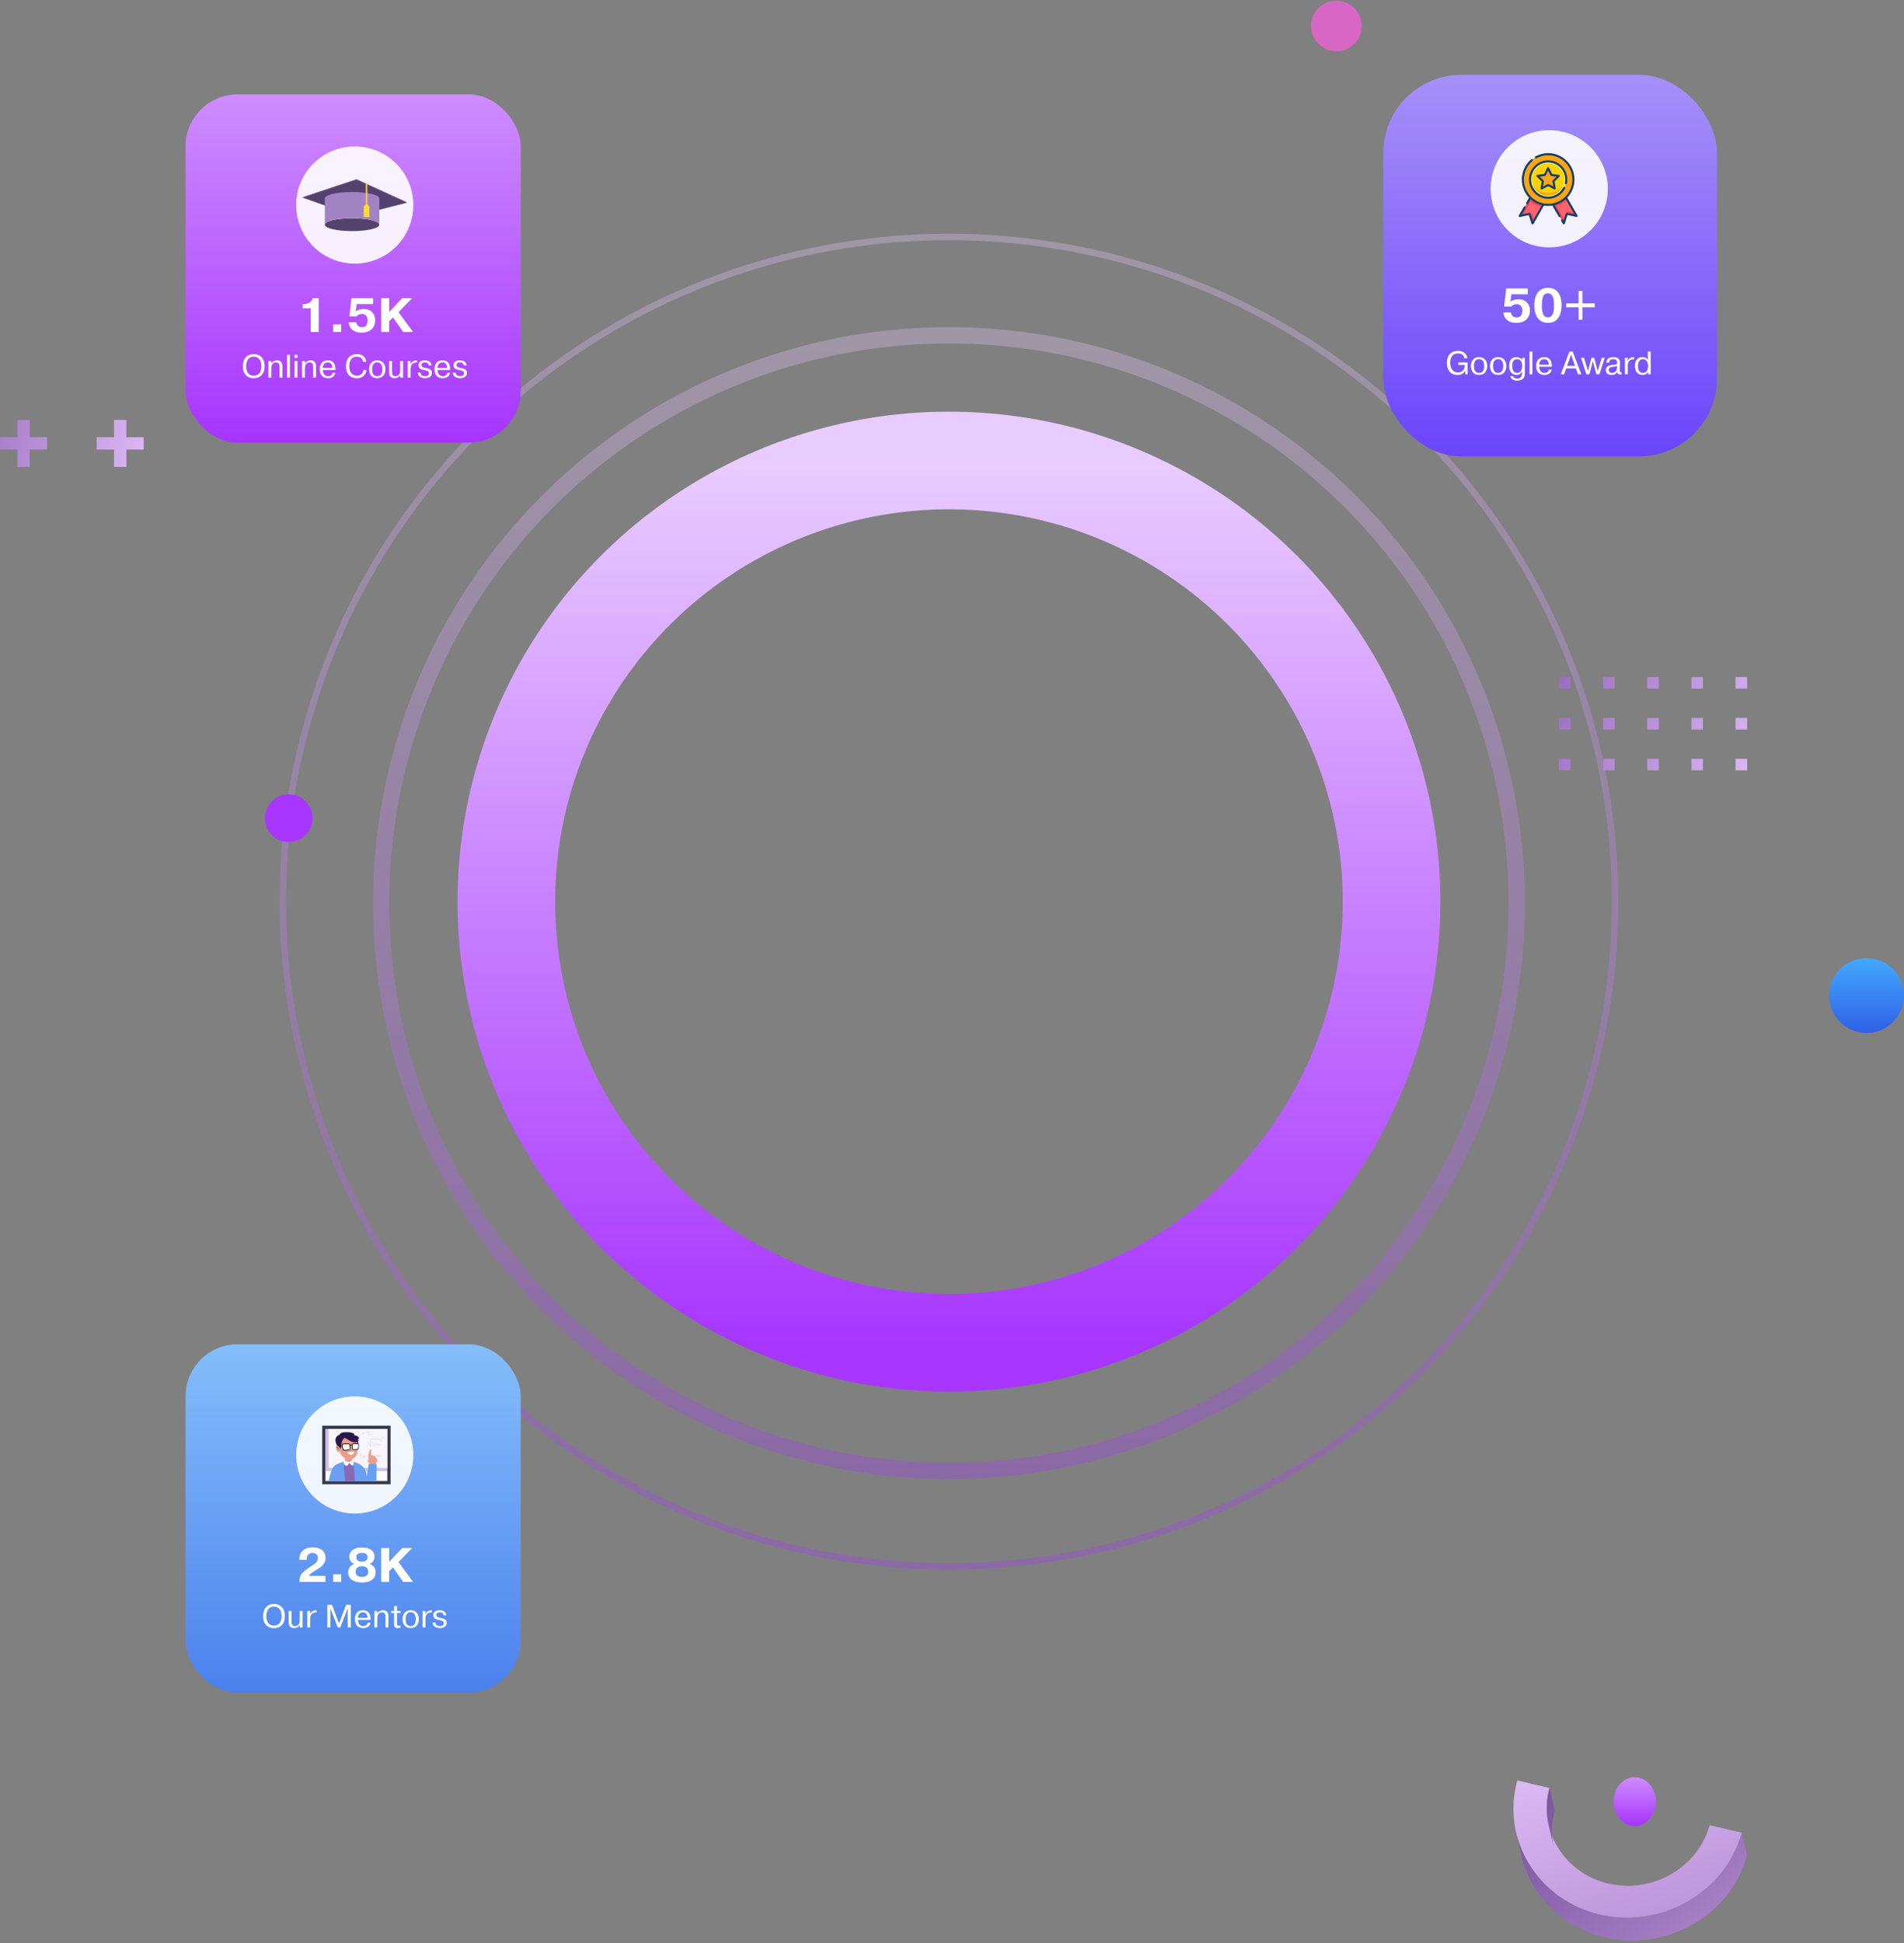 <svg width="585" height="597" viewBox="0 0 585 597" fill="none" xmlns="http://www.w3.org/2000/svg">
<rect x="0" y="0" width="585" height="597" fill="#808080" stroke="none"/>
<ellipse cx="291.562" cy="277.006" rx="135.988" ry="135.531" stroke="url(#paint0_linear_276_3)" stroke-width="30"/>
<circle cx="291.563" cy="277.464" r="174.45" stroke="url(#paint1_linear_276_3)" stroke-opacity="0.3" stroke-width="5"/>
<ellipse cx="291.562" cy="277.006" rx="204.669" ry="204.212" stroke="url(#paint2_linear_276_3)" stroke-opacity="0.3" stroke-width="2"/>
<circle cx="410.61" cy="7.97" r="7.784" fill="#D767C5"/>
<circle cx="88.725" cy="251.365" r="7.326" fill="#A836FF"/>
<ellipse cx="502.271" cy="553.5" rx="6.5" ry="7.5" fill="url(#paint3_linear_276_3)"/>
<rect x="57" y="29" width="103" height="107" rx="16" fill="url(#paint4_linear_276_3)"/>
<rect x="57" y="413" width="103" height="107" rx="16" fill="url(#paint5_linear_276_3)"/>
<rect x="425" y="23" width="102.564" height="117.216" rx="24" fill="url(#paint6_linear_276_3)"/>
<circle cx="573.5" cy="305.866" r="11.5" fill="url(#paint7_linear_276_3)"/>
<circle opacity="0.9" cx="109" cy="63" r="18" fill="white"/>
<path d="M93.011 94.706V93.459H93.335C93.983 93.459 94.572 93.29 95.103 92.953C95.633 92.613 95.958 92.166 96.077 91.613H97.912V102H95.461V94.706H93.011ZM102.386 102V99.648H104.837V102H102.386ZM107.137 98.989H109.448C109.486 99.401 109.655 99.759 109.954 100.062C110.252 100.365 110.662 100.517 111.184 100.517C111.877 100.517 112.344 100.294 112.585 99.85C112.827 99.406 112.948 98.914 112.948 98.374C112.948 97.925 112.862 97.555 112.691 97.266C112.521 96.977 112.304 96.767 112.042 96.637C111.782 96.507 111.51 96.442 111.225 96.442C110.915 96.442 110.605 96.504 110.295 96.627C109.986 96.75 109.763 96.936 109.629 97.184H107.332L107.992 91.613H114.626V93.418H109.588L109.294 95.673C109.968 95.179 110.799 94.932 111.786 94.932C112.446 94.932 113.042 95.07 113.573 95.345C114.106 95.621 114.525 96.023 114.828 96.552C115.133 97.078 115.286 97.699 115.286 98.415C115.286 99.137 115.127 99.785 114.811 100.359C114.494 100.934 114.021 101.384 113.392 101.709C112.763 102.033 112.008 102.195 111.126 102.195C110.205 102.195 109.449 102.038 108.856 101.723C108.266 101.406 107.839 101.007 107.575 100.523C107.31 100.038 107.165 99.526 107.137 98.989ZM119.575 95.841L123.567 91.613H126.62L122.446 95.909L126.927 102H123.875L120.751 97.519L119.575 98.709V102H117.128V91.613H119.575V95.841Z" fill="white"/>
<path d="M74.626 112.5C74.626 116.16 77.506 116.21 77.966 116.21C78.396 116.21 81.306 116.16 81.306 112.5C81.306 109.65 79.516 108.79 77.966 108.79C76.016 108.79 74.626 110.05 74.626 112.5ZM75.626 112.5C75.626 111.74 75.826 109.58 77.966 109.58C79.576 109.58 80.306 110.85 80.306 112.5C80.306 115.32 78.446 115.42 77.966 115.42C75.966 115.42 75.626 113.63 75.626 112.5ZM82.474 110.92V116H83.354V113.23C83.354 111.55 84.334 111.34 84.814 111.34C85.904 111.34 85.884 112.35 85.884 112.89V116H86.764V112.62C86.764 111.61 86.424 110.72 85.094 110.72C84.294 110.72 83.704 111.12 83.354 111.63V110.92H82.474ZM88.206 109V116H89.086V109H88.206ZM90.51 110.92V116H91.391V110.92H90.51ZM90.51 109.92H91.391V109H90.51V109.92ZM92.806 110.92V116H93.686V113.23C93.686 111.55 94.666 111.34 95.146 111.34C96.236 111.34 96.216 112.35 96.216 112.89V116H97.096V112.62C97.096 111.61 96.756 110.72 95.426 110.72C94.626 110.72 94.036 111.12 93.686 111.63V110.92H92.806ZM102.198 114.53C102.088 115.09 101.638 115.58 100.788 115.58C99.628 115.58 99.178 114.53 99.178 113.66H103.088C103.088 113.58 103.078 113.49 103.078 113.41C103.028 112.31 102.758 110.72 100.728 110.72C98.378 110.72 98.248 112.78 98.248 113.48C98.248 113.94 98.298 116.2 100.818 116.2C102.378 116.2 102.908 115.25 103.038 114.53H102.198ZM99.178 113.04C99.178 112.4 99.448 111.34 100.748 111.34C101.898 111.34 102.128 112.36 102.158 113.04H99.178ZM111.655 113.68C111.605 114.68 110.795 115.42 109.675 115.42C108.195 115.42 107.305 114.21 107.305 112.58C107.305 111.06 107.855 109.58 109.605 109.58C111.205 109.58 111.515 110.65 111.565 111.16H112.505C112.395 110.09 111.835 108.79 109.605 108.79C109.015 108.79 106.305 108.9 106.305 112.62C106.305 114.86 107.555 116.21 109.635 116.21C111.885 116.21 112.465 114.68 112.595 113.68H111.655ZM113.405 113.46C113.405 114.81 114.055 116.2 115.905 116.2C117.755 116.2 118.405 114.81 118.405 113.46C118.405 112.11 117.755 110.72 115.905 110.72C114.055 110.72 113.405 112.11 113.405 113.46ZM114.335 113.45C114.335 111.41 115.515 111.32 115.905 111.32C116.295 111.32 117.475 111.41 117.475 113.45C117.475 115.49 116.295 115.58 115.905 115.58C115.515 115.58 114.335 115.49 114.335 113.45ZM123.844 116V110.92H122.964V113.69C122.964 114.05 122.984 115.58 121.504 115.58C120.874 115.58 120.434 115.31 120.434 114.03V110.92H119.554V114.29C119.554 115.05 119.724 116.2 121.224 116.2C121.404 116.2 122.434 116.16 122.944 115.28H122.964V116H123.844ZM128.126 110.72L127.866 110.73C127.156 110.76 126.426 111.15 126.186 111.9H126.166V110.92H125.286V116H126.166V113.66V113.39C126.166 113.3 126.166 113.21 126.176 113.12C126.256 111.84 126.946 111.39 128.126 111.34V110.72ZM128.364 114.49C128.394 115.42 129.104 116.2 130.614 116.2C130.844 116.2 132.704 116.16 132.704 114.56C132.704 113.51 131.934 113.32 130.894 113.08C130.164 112.92 129.494 112.86 129.494 112.14C129.494 111.33 130.434 111.34 130.544 111.34C131.554 111.34 131.704 111.96 131.734 112.25H132.574C132.524 111.69 132.244 110.72 130.514 110.72C129.594 110.72 128.584 111.05 128.584 112.18C128.584 113.25 129.334 113.47 130.184 113.66L130.724 113.78C131.714 114.02 131.794 114.29 131.794 114.62C131.794 114.83 131.804 115.58 130.624 115.58C129.944 115.58 129.274 115.3 129.244 114.49H128.364ZM137.443 114.53C137.333 115.09 136.883 115.58 136.033 115.58C134.873 115.58 134.423 114.53 134.423 113.66H138.333C138.333 113.58 138.323 113.49 138.323 113.41C138.273 112.31 138.003 110.72 135.973 110.72C133.623 110.72 133.493 112.78 133.493 113.48C133.493 113.94 133.543 116.2 136.063 116.2C137.623 116.2 138.153 115.25 138.283 114.53H137.443ZM134.423 113.04C134.423 112.4 134.693 111.34 135.993 111.34C137.143 111.34 137.373 112.36 137.403 113.04H134.423ZM139.126 114.49C139.156 115.42 139.866 116.2 141.376 116.2C141.606 116.2 143.466 116.16 143.466 114.56C143.466 113.51 142.696 113.32 141.656 113.08C140.926 112.92 140.256 112.86 140.256 112.14C140.256 111.33 141.196 111.34 141.306 111.34C142.316 111.34 142.466 111.96 142.496 112.25H143.336C143.286 111.69 143.006 110.72 141.276 110.72C140.356 110.72 139.346 111.05 139.346 112.18C139.346 113.25 140.096 113.47 140.946 113.66L141.486 113.78C142.476 114.02 142.556 114.29 142.556 114.62C142.556 114.83 142.566 115.58 141.386 115.58C140.706 115.58 140.036 115.3 140.006 114.49H139.126Z" fill="white"/>
<path d="M100.004 484.137V486H92.04V485.58C92.04 484.976 92.16 484.445 92.399 483.987C92.638 483.529 92.996 483.098 93.472 482.695C93.951 482.289 94.621 481.808 95.482 481.252C96.049 480.89 96.48 480.594 96.774 480.364C97.07 480.134 97.295 479.888 97.447 479.625C97.602 479.361 97.68 479.046 97.68 478.679C97.68 478.134 97.513 477.736 97.181 477.486C96.85 477.235 96.466 477.11 96.029 477.11C95.518 477.11 95.097 477.258 94.764 477.554C94.431 477.85 94.265 478.277 94.265 478.833V479.208H91.996V478.887C91.996 478.363 92.109 477.838 92.337 477.312C92.565 476.785 92.987 476.335 93.602 475.961C94.217 475.588 95.059 475.401 96.128 475.401C96.825 475.401 97.468 475.509 98.056 475.726C98.646 475.94 99.12 476.285 99.478 476.761C99.838 477.237 100.018 477.844 100.018 478.58C100.018 479.22 99.876 479.775 99.594 480.244C99.311 480.711 98.978 481.092 98.596 481.386C98.213 481.677 97.74 481.988 97.177 482.319C96.43 482.759 95.906 483.095 95.605 483.327C95.304 483.557 95.076 483.827 94.921 484.137H100.004ZM102.379 486V483.648H104.83V486H102.379ZM111.205 486.181C110.485 486.181 109.806 486.083 109.167 485.887C108.532 485.691 108.01 485.357 107.602 484.886C107.194 484.414 106.99 483.797 106.99 483.033C106.99 481.775 107.611 480.921 108.853 480.47C108.368 480.299 107.992 480.013 107.725 479.612C107.458 479.211 107.325 478.755 107.325 478.245C107.325 477.743 107.456 477.28 107.718 476.854C107.983 476.427 108.405 476.084 108.986 475.825C109.57 475.563 110.309 475.432 111.205 475.432C111.865 475.432 112.489 475.523 113.074 475.705C113.662 475.887 114.144 476.189 114.52 476.611C114.896 477.032 115.084 477.577 115.084 478.245C115.084 478.81 114.942 479.283 114.657 479.663C114.374 480.044 114.007 480.312 113.556 480.47C114.798 480.923 115.419 481.778 115.419 483.033C115.419 483.617 115.299 484.113 115.06 484.523C114.821 484.934 114.498 485.259 114.093 485.501C113.689 485.743 113.239 485.916 112.743 486.021C112.248 486.128 111.736 486.181 111.205 486.181ZM111.205 484.476C111.704 484.476 112.153 484.353 112.551 484.106C112.95 483.858 113.149 483.434 113.149 482.835C113.149 482.404 113.004 482.019 112.712 481.68C112.42 481.34 111.918 481.17 111.205 481.17C110.715 481.17 110.324 481.258 110.032 481.434C109.741 481.607 109.539 481.819 109.427 482.069C109.316 482.32 109.26 482.575 109.26 482.835C109.26 483.434 109.459 483.858 109.858 484.106C110.257 484.353 110.706 484.476 111.205 484.476ZM111.205 479.796C111.626 479.796 112.02 479.695 112.387 479.492C112.756 479.289 112.941 478.92 112.941 478.385C112.941 477.836 112.735 477.479 112.322 477.315C111.91 477.151 111.537 477.069 111.205 477.069C110.863 477.069 110.49 477.151 110.087 477.315C109.684 477.479 109.482 477.836 109.482 478.385C109.482 478.923 109.66 479.293 110.015 479.496C110.373 479.696 110.769 479.796 111.205 479.796ZM119.568 479.841L123.561 475.613H126.613L122.439 479.909L126.92 486H123.868L120.744 481.519L119.568 482.708V486H117.121V475.613H119.568V479.841Z" fill="white"/>
<path d="M80.837 496.5C80.837 500.16 83.717 500.21 84.177 500.21C84.607 500.21 87.517 500.16 87.517 496.5C87.517 493.65 85.727 492.79 84.177 492.79C82.227 492.79 80.837 494.05 80.837 496.5ZM81.837 496.5C81.837 495.74 82.037 493.58 84.177 493.58C85.787 493.58 86.517 494.85 86.517 496.5C86.517 499.32 84.657 499.42 84.177 499.42C82.177 499.42 81.837 497.63 81.837 496.5ZM92.975 500V494.92H92.095V497.69C92.095 498.05 92.115 499.58 90.635 499.58C90.005 499.58 89.565 499.31 89.565 498.03V494.92H88.685V498.29C88.685 499.05 88.855 500.2 90.355 500.2C90.535 500.2 91.565 500.16 92.075 499.28H92.095V500H92.975ZM97.257 494.72L96.997 494.73C96.287 494.76 95.557 495.15 95.317 495.9H95.297V494.92H94.417V500H95.297V497.66V497.39C95.297 497.3 95.297 497.21 95.307 497.12C95.387 495.84 96.077 495.39 97.257 495.34V494.72ZM103.793 500H104.553L106.823 494.12H106.853L106.833 494.39V500H107.773V493H106.363L104.173 498.76L101.983 493H100.573V500H101.513V494.39L101.493 494.12H101.513L103.793 500ZM112.999 498.53C112.889 499.09 112.439 499.58 111.589 499.58C110.429 499.58 109.979 498.53 109.979 497.66H113.889C113.889 497.58 113.879 497.49 113.879 497.41C113.829 496.31 113.559 494.72 111.529 494.72C109.179 494.72 109.049 496.78 109.049 497.48C109.049 497.94 109.099 500.2 111.619 500.2C113.179 500.2 113.709 499.25 113.839 498.53H112.999ZM109.979 497.04C109.979 496.4 110.249 495.34 111.549 495.34C112.699 495.34 112.929 496.36 112.959 497.04H109.979ZM115.042 494.92V500H115.922V497.23C115.922 495.55 116.902 495.34 117.382 495.34C118.472 495.34 118.452 496.35 118.452 496.89V500H119.332V496.62C119.332 495.61 118.992 494.72 117.662 494.72C116.862 494.72 116.272 495.12 115.922 495.63V494.92H115.042ZM120.185 494.92V495.54H121.095V498.95C121.095 499.48 121.085 500.2 122.135 500.2C122.445 500.2 122.775 500.12 123.055 500V499.38C122.885 499.43 122.695 499.47 122.505 499.47C121.945 499.47 121.975 499.14 121.975 498.77V495.54H123.055V494.92H121.975V493.4H121.095V494.92H120.185ZM123.688 497.46C123.688 498.81 124.338 500.2 126.188 500.2C128.038 500.2 128.688 498.81 128.688 497.46C128.688 496.11 128.038 494.72 126.188 494.72C124.338 494.72 123.688 496.11 123.688 497.46ZM124.618 497.45C124.618 495.41 125.798 495.32 126.188 495.32C126.578 495.32 127.758 495.41 127.758 497.45C127.758 499.49 126.578 499.58 126.188 499.58C125.798 499.58 124.618 499.49 124.618 497.45ZM132.677 494.72L132.417 494.73C131.707 494.76 130.977 495.15 130.737 495.9H130.717V494.92H129.837V500H130.717V497.66V497.39C130.717 497.3 130.717 497.21 130.727 497.12C130.807 495.84 131.497 495.39 132.677 495.34V494.72ZM132.915 498.49C132.945 499.42 133.655 500.2 135.165 500.2C135.395 500.2 137.255 500.16 137.255 498.56C137.255 497.51 136.485 497.32 135.445 497.08C134.715 496.92 134.045 496.86 134.045 496.14C134.045 495.33 134.985 495.34 135.095 495.34C136.105 495.34 136.255 495.96 136.285 496.25H137.125C137.075 495.69 136.795 494.72 135.065 494.72C134.145 494.72 133.135 495.05 133.135 496.18C133.135 497.25 133.885 497.47 134.735 497.66L135.275 497.78C136.265 498.02 136.345 498.29 136.345 498.62C136.345 498.83 136.355 499.58 135.175 499.58C134.495 499.58 133.825 499.3 133.795 498.49H132.915Z" fill="white"/>
<circle opacity="0.9" cx="109" cy="447" r="18" fill="white"/>
<path d="M461.928 95.989H464.239C464.278 96.401 464.446 96.759 464.745 97.062C465.043 97.365 465.453 97.517 465.975 97.517C466.668 97.517 467.135 97.294 467.376 96.85C467.618 96.406 467.739 95.914 467.739 95.374C467.739 94.925 467.653 94.555 467.482 94.266C467.312 93.977 467.095 93.767 466.833 93.637C466.573 93.507 466.301 93.442 466.016 93.442C465.706 93.442 465.396 93.504 465.086 93.627C464.777 93.75 464.554 93.936 464.42 94.184H462.123L462.783 88.613H469.417V90.418H464.379L464.085 92.673C464.759 92.179 465.59 91.932 466.577 91.932C467.237 91.932 467.833 92.07 468.364 92.345C468.897 92.621 469.316 93.023 469.619 93.552C469.924 94.078 470.077 94.699 470.077 95.415C470.077 96.137 469.918 96.785 469.602 97.359C469.285 97.934 468.812 98.384 468.183 98.71C467.554 99.033 466.799 99.195 465.917 99.195C464.996 99.195 464.24 99.038 463.647 98.723C463.057 98.406 462.63 98.007 462.366 97.523C462.101 97.038 461.956 96.526 461.928 95.989ZM475.6 99.195C474.693 99.195 473.925 98.976 473.296 98.539C472.667 98.099 472.196 97.473 471.881 96.662C471.569 95.851 471.413 94.898 471.413 93.805C471.413 92.711 471.569 91.758 471.881 90.947C472.196 90.136 472.667 89.512 473.296 89.074C473.925 88.634 474.693 88.415 475.6 88.415C476.723 88.415 477.597 88.711 478.222 89.303C478.846 89.896 479.265 90.595 479.479 91.402C479.694 92.209 479.801 93.009 479.801 93.805C479.801 94.602 479.694 95.404 479.479 96.211C479.265 97.015 478.846 97.714 478.222 98.306C477.597 98.899 476.723 99.195 475.6 99.195ZM475.6 97.489C476.149 97.489 476.561 97.292 476.834 96.898C477.11 96.501 477.283 96.045 477.354 95.527C477.426 95.008 477.463 94.434 477.463 93.805C477.463 93.176 477.426 92.603 477.354 92.085C477.283 91.568 477.11 91.112 476.834 90.718C476.561 90.322 476.149 90.124 475.6 90.124C474.821 90.124 474.315 90.485 474.083 91.207C473.852 91.927 473.737 92.793 473.737 93.805C473.737 94.816 473.852 95.683 474.083 96.406C474.315 97.128 474.821 97.489 475.6 97.489ZM481.192 93.217H485.017V89.395H486.192V93.217H490.014V94.393H486.192V98.217H485.017V94.393H481.192V93.217Z" fill="white"/>
<path d="M448.07 111.35V112.14H450.07C450.07 113 449.67 114.42 447.95 114.42C445.71 114.42 445.56 111.97 445.56 111.46C445.56 110.71 445.75 108.58 447.96 108.58C449.41 108.58 449.84 109.43 449.89 110.07H450.83C450.7 108.92 449.85 107.79 447.98 107.79C445.9 107.79 444.56 109.06 444.56 111.43C444.56 114.24 446.18 115.21 447.85 115.21C448.96 115.21 449.78 114.71 450.18 113.87H450.2V115H450.93V111.35H448.07ZM451.943 112.46C451.943 113.81 452.593 115.2 454.443 115.2C456.293 115.2 456.943 113.81 456.943 112.46C456.943 111.11 456.293 109.72 454.443 109.72C452.593 109.72 451.943 111.11 451.943 112.46ZM452.873 112.45C452.873 110.41 454.053 110.32 454.443 110.32C454.833 110.32 456.013 110.41 456.013 112.45C456.013 114.49 454.833 114.58 454.443 114.58C454.053 114.58 452.873 114.49 452.873 112.45ZM457.802 112.46C457.802 113.81 458.452 115.2 460.302 115.2C462.152 115.2 462.802 113.81 462.802 112.46C462.802 111.11 462.152 109.72 460.302 109.72C458.452 109.72 457.802 111.11 457.802 112.46ZM458.732 112.45C458.732 110.41 459.912 110.32 460.302 110.32C460.692 110.32 461.872 110.41 461.872 112.45C461.872 114.49 460.692 114.58 460.302 114.58C459.912 114.58 458.732 114.49 458.732 112.45ZM464.051 115.57C464.371 116.95 465.741 116.93 466.231 116.93C466.721 116.93 468.511 116.82 468.511 114.87V109.92H467.691V110.62H467.661C467.341 110.03 466.741 109.72 465.901 109.72C463.701 109.72 463.701 111.95 463.701 112.42C463.701 114.38 464.791 115.2 465.991 115.2C466.741 115.2 467.161 114.93 467.631 114.17V114.72C467.631 114.99 467.611 116.3 466.231 116.3C465.691 116.3 465.051 116.16 464.891 115.57H464.051ZM466.191 114.58C465.781 114.58 464.631 114.44 464.631 112.39C464.631 111.98 464.631 110.34 466.111 110.34C467.151 110.34 467.691 111.12 467.691 112.4C467.691 114.36 466.511 114.58 466.191 114.58ZM469.948 108V115H470.828V108H469.948ZM475.932 113.53C475.822 114.09 475.372 114.58 474.522 114.58C473.362 114.58 472.912 113.53 472.912 112.66H476.822C476.822 112.58 476.812 112.49 476.812 112.41C476.762 111.31 476.492 109.72 474.462 109.72C472.112 109.72 471.982 111.78 471.982 112.48C471.982 112.94 472.032 115.2 474.552 115.2C476.112 115.2 476.642 114.25 476.772 113.53H475.932ZM472.912 112.04C472.912 111.4 473.182 110.34 474.482 110.34C475.632 110.34 475.862 111.36 475.892 112.04H472.912ZM481.219 113.19H484.179L484.839 115H485.849L483.199 108H482.199L479.549 115H480.559L481.219 113.19ZM481.479 112.4L482.699 108.95L483.919 112.4H481.479ZM489.41 110.93L490.47 115H491.41L493.05 109.92H492.14L490.9 113.99L489.84 109.92H488.98L487.92 113.99L486.68 109.92H485.77L487.41 115H488.35L489.41 110.93ZM494.397 111.42C494.367 110.36 495.397 110.34 495.717 110.34C496.837 110.34 496.857 111.12 496.857 111.36C496.857 112.02 496.617 112.01 495.867 112.06C493.827 112.25 493.377 112.79 493.377 113.67C493.377 114.74 494.097 115.2 495.167 115.2C495.857 115.2 496.557 114.94 496.907 114.3C497.017 114.96 497.317 115.04 497.817 115.04C498.007 115.04 498.097 115.03 498.217 115V114.38C497.677 114.41 497.687 114.17 497.687 113.78L497.737 111.43C497.767 109.95 496.537 109.72 495.717 109.72C493.917 109.72 493.557 110.74 493.557 111.42H494.397ZM496.837 112.83C496.757 114.24 495.957 114.58 495.267 114.58C494.697 114.58 494.287 114.24 494.287 113.64C494.287 112.82 494.957 112.78 495.737 112.65C496.297 112.57 496.597 112.61 496.857 112.4L496.837 112.83ZM502.094 109.72L501.834 109.73C501.124 109.76 500.394 110.15 500.154 110.9H500.134V109.92H499.254V115H500.134V112.66V112.39C500.134 112.3 500.134 112.21 500.144 112.12C500.224 110.84 500.914 110.39 502.094 110.34V109.72ZM506.293 108V110.58C505.883 109.89 505.303 109.72 504.623 109.72C502.663 109.72 502.333 111.38 502.333 112.45C502.333 114.08 503.163 115.2 504.643 115.2C505.713 115.2 506.153 114.63 506.323 114.3H506.353V115H507.173V108H506.293ZM503.263 112.45C503.263 110.96 503.943 110.34 504.783 110.34C505.623 110.34 506.353 110.96 506.353 112.43C506.353 114 505.603 114.58 504.833 114.58C504.323 114.58 503.263 114.37 503.263 112.45Z" fill="white"/>
<circle opacity="0.9" cx="476" cy="58" r="18" fill="white"/>
<path d="M483.92 66.24L481.397 65.685L480.615 68.154C480.558 68.331 480.318 68.357 480.225 68.196L477.104 62.774C478.641 62.441 480.009 61.651 481.06 60.554L484.151 65.925C484.244 66.086 484.101 66.28 483.92 66.24Z" fill="#FD646F"/>
<path d="M483.92 66.24L481.588 65.727C481.48 65.703 481.371 65.766 481.338 65.872L480.615 68.154C480.558 68.331 480.318 68.357 480.225 68.196L477.551 63.55L477.104 62.774C478.641 62.441 480.009 61.651 481.06 60.554L481.504 61.324L484.151 65.925C484.244 66.086 484.101 66.281 483.92 66.24V66.24Z" fill="#FD646F"/>
<path d="M483.92 66.241L481.588 65.727C481.48 65.704 481.371 65.766 481.338 65.872L481.589 65.092C481.623 64.986 481.731 64.924 481.839 64.948L483.846 65.394L484.151 65.925C484.244 66.086 484.101 66.281 483.92 66.241Z" fill="#FC4755"/>
<path d="M474.269 62.709L471.099 68.216C471.006 68.377 470.766 68.351 470.709 68.174L469.986 65.891C469.953 65.786 469.844 65.723 469.736 65.747L467.404 66.26C467.223 66.3 467.08 66.106 467.173 65.945L470.122 60.821C471.223 61.865 472.708 62.452 474.269 62.709Z" fill="#FD646F"/>
<path d="M470.539 61.583L467.911 66.148L467.404 66.26C467.223 66.3 467.08 66.105 467.173 65.944L469.683 61.583L470.362 60.401C470.545 60.574 470.735 60.738 470.934 60.893L470.539 61.583Z" fill="#FC4755"/>
<path d="M471.408 67.678L471.099 68.216C471.006 68.377 470.766 68.352 470.709 68.174L469.986 65.891C469.953 65.786 469.845 65.723 469.736 65.747L470.536 65.571C470.644 65.547 470.752 65.61 470.786 65.715L471.408 67.678Z" fill="#FC4755"/>
<path d="M470.193 60.691L472.278 61.631L474.27 62.709L473.736 63.636C472.247 63.333 470.866 62.64 469.724 61.62C469.71 61.608 469.697 61.596 469.683 61.583L470.193 60.691Z" fill="#FC4755"/>
<path d="M481.504 61.324L481.06 60.554L478.711 61.59L477.104 62.774L477.285 63.087L477.728 63.858L480.225 68.196C480.318 68.357 480.558 68.331 480.615 68.154L480.774 67.652L478.292 63.328C479.493 62.91 480.587 62.23 481.504 61.324V61.324Z" fill="#FC4755"/>
<path d="M483.431 55.157C483.431 57.252 482.607 59.154 481.266 60.554C480.215 61.651 478.847 62.441 477.31 62.774C476.778 62.889 476.228 62.95 475.662 62.95C475.231 62.95 474.808 62.914 474.396 62.846C472.914 62.603 471.573 61.938 470.499 60.979C470.441 60.927 470.384 60.875 470.327 60.821C470.127 60.632 469.937 60.431 469.757 60.221C469.585 60.019 469.423 59.809 469.272 59.59C468.819 58.933 468.463 58.203 468.226 57.42C468.01 56.704 467.894 55.945 467.894 55.157C467.894 50.854 471.372 47.365 475.662 47.365C476.447 47.365 477.204 47.482 477.918 47.7C478.698 47.936 479.426 48.293 480.081 48.748C480.299 48.9 480.509 49.062 480.71 49.235C480.979 49.465 481.231 49.714 481.466 49.978C482.688 51.355 483.431 53.17 483.431 55.157V55.157Z" fill="#FAA515"/>
<path d="M475.662 60.738C478.735 60.738 481.226 58.24 481.226 55.157C481.226 52.075 478.735 49.576 475.662 49.576C472.589 49.576 470.098 52.075 470.098 55.157C470.098 58.24 472.589 60.738 475.662 60.738Z" fill="#FAD207"/>
<path d="M481.226 55.157C481.226 58.239 478.735 60.738 475.662 60.738C472.589 60.738 470.098 58.239 470.098 55.157C470.098 54.924 470.112 54.695 470.14 54.47C470.477 57.229 472.821 59.364 475.662 59.364C478.503 59.364 480.847 57.229 481.184 54.47C481.212 54.695 481.226 54.924 481.226 55.157V55.157Z" fill="#FAA515"/>
<path fill-rule="evenodd" clip-rule="evenodd" d="M475.662 49.577C472.589 49.577 470.098 52.075 470.098 55.158C470.098 58.24 472.589 60.739 475.662 60.739C478.735 60.739 481.226 58.24 481.226 55.158C481.226 52.075 478.735 49.577 475.662 49.577V49.577ZM475.662 60.095C472.948 60.095 470.74 57.88 470.74 55.158C470.74 52.435 472.948 50.221 475.662 50.221C478.376 50.221 480.584 52.435 480.584 55.158C480.584 57.88 478.376 60.095 475.662 60.095V60.095Z" fill="#FAF063"/>
<path d="M475.854 52.071L476.619 53.633C476.65 53.696 476.71 53.74 476.78 53.75L478.498 53.997C478.674 54.022 478.744 54.238 478.617 54.362L477.371 55.575C477.321 55.625 477.297 55.696 477.31 55.765L477.606 57.481C477.637 57.656 477.452 57.789 477.295 57.706L475.762 56.894C475.7 56.861 475.624 56.861 475.562 56.894L474.029 57.706C473.871 57.79 473.687 57.656 473.718 57.481L474.014 55.765C474.026 55.696 474.003 55.625 473.953 55.575L472.707 54.362C472.58 54.238 472.65 54.022 472.826 53.997L474.544 53.75C474.614 53.74 474.674 53.696 474.705 53.633L475.47 52.071C475.548 51.911 475.776 51.911 475.854 52.071V52.071Z" fill="#FAA515"/>
<path d="M481.049 56.597C481.223 56.633 481.392 56.521 481.428 56.346C481.507 55.958 481.548 55.557 481.548 55.157C481.548 51.902 478.907 49.254 475.662 49.254C472.417 49.254 469.776 51.902 469.776 55.157C469.776 58.412 472.417 61.06 475.662 61.06C477.874 61.06 479.879 59.835 480.895 57.862C480.976 57.704 480.914 57.51 480.757 57.428C480.599 57.346 480.406 57.408 480.324 57.566C479.419 59.324 477.633 60.416 475.662 60.416C472.771 60.416 470.418 58.057 470.418 55.157C470.418 52.257 472.771 49.898 475.662 49.898C478.553 49.898 480.906 52.257 480.906 55.157C480.906 55.514 480.87 55.871 480.799 56.217C480.763 56.392 480.875 56.562 481.049 56.597V56.597Z" fill="#143F6B"/>
<path d="M479.234 53.96C479.196 53.843 479.095 53.758 478.974 53.74L476.882 53.44L475.95 51.537C475.844 51.3 475.48 51.3 475.374 51.537L474.442 53.44L472.35 53.74C472.093 53.769 471.981 54.116 472.172 54.29L473.688 55.767L473.327 57.856C473.274 58.109 473.568 58.324 473.793 58.195L475.662 57.205L477.531 58.195C477.756 58.324 478.05 58.109 477.997 57.856L477.636 55.767L479.152 54.29C479.24 54.205 479.272 54.076 479.234 53.96V53.96ZM477.067 55.423C476.991 55.498 476.956 55.605 476.974 55.709L477.253 57.32L475.812 56.556C475.718 56.507 475.606 56.507 475.512 56.556L474.071 57.32L474.35 55.709C474.368 55.605 474.333 55.498 474.257 55.423L473.088 54.285L474.701 54.053C474.806 54.038 474.897 53.972 474.944 53.876L475.662 52.409L476.38 53.876C476.427 53.972 476.518 54.038 476.623 54.053L478.236 54.285L477.067 55.423Z" fill="#143F6B"/>
<path d="M484.671 66.184L481.533 60.732C482.907 59.278 483.751 57.314 483.751 55.157C483.751 50.683 480.123 47.044 475.662 47.044C474.29 47.044 472.934 47.395 471.741 48.059C471.586 48.145 471.53 48.341 471.616 48.496C471.702 48.652 471.898 48.708 472.053 48.622C473.15 48.011 474.399 47.688 475.662 47.688C479.768 47.688 483.109 51.038 483.109 55.157C483.109 59.276 479.768 62.627 475.662 62.627C471.556 62.627 468.215 59.276 468.215 55.157C468.215 52.947 469.183 50.863 470.87 49.439C471.006 49.325 471.023 49.121 470.909 48.986C470.795 48.849 470.592 48.832 470.457 48.946C468.624 50.493 467.573 52.757 467.573 55.157C467.573 57.318 468.42 59.284 469.798 60.74L468.909 62.284C468.696 62.641 469.26 62.972 469.465 62.606L470.273 61.202C471.24 62.07 472.414 62.708 473.712 63.032L470.942 67.844L470.233 65.607C470.183 65.449 470.021 65.355 469.859 65.39L467.573 65.893L468.716 63.907C468.805 63.753 468.752 63.556 468.599 63.467C468.445 63.378 468.249 63.431 468.16 63.585L466.653 66.203C466.51 66.433 466.737 66.746 467 66.679L469.71 66.082L470.55 68.735C470.624 68.996 471.006 69.038 471.134 68.798L474.375 63.167C474.794 63.235 475.224 63.271 475.662 63.271C476.103 63.271 476.537 63.234 476.959 63.166L478.906 66.548C478.965 66.651 479.073 66.709 479.184 66.709C479.238 66.709 479.294 66.695 479.344 66.665C479.498 66.577 479.55 66.38 479.462 66.226L477.622 63.029C478.919 62.704 480.093 62.065 481.058 61.196L483.751 65.874L481.465 65.371C481.303 65.335 481.141 65.429 481.091 65.588L480.382 67.825L480.211 67.527C480.122 67.373 479.926 67.32 479.772 67.409C479.619 67.498 479.566 67.695 479.655 67.849L480.19 68.779C480.318 69.019 480.7 68.976 480.774 68.715L481.614 66.063L484.324 66.659C484.587 66.726 484.814 66.414 484.671 66.184Z" fill="#143F6B"/>
<path d="M120 438H99V456H120V438Z" fill="#383A4F"/>
<path d="M119 439H100V455H119V439Z" fill="white"/>
<path opacity="0.4" d="M119 452H100.449C100.202 452 100 451.772 100 451.489V439H119V452Z" fill="#8B68B4"/>
<path opacity="0.83" d="M119 451H101.265C101.118 451 101 450.867 101 450.702V439H119V451Z" fill="white"/>
<g opacity="0.36">
<path opacity="0.36" d="M117.013 442.215C116.82 441.991 116.438 442.061 116.184 442.054C115.42 442.031 114.657 442.02 113.893 442.025C113.851 442.025 113.812 442.061 113.812 442.109C113.806 442.827 113.825 443.542 113.868 444.258C113.554 443.75 113.214 443.252 112.813 442.825C112.791 442.802 112.746 442.832 112.766 442.862C113.15 443.426 113.549 443.972 113.89 444.566C113.924 444.625 114.026 444.61 114.022 444.53C113.98 443.753 113.961 442.975 113.97 442.197C114.576 442.202 115.182 442.211 115.788 442.226C116.087 442.233 116.39 442.226 116.69 442.252C117.024 442.283 116.952 442.628 117.034 442.879C117.05 442.929 117.109 442.929 117.128 442.88C117.204 442.678 117.153 442.378 117.013 442.215Z" fill="#2A164A"/>
<path opacity="0.36" d="M116.894 443.687C116.8 443.803 116.683 444.068 116.503 444.009C116.4 443.975 116.373 443.816 116.34 443.721C116.303 443.616 116.266 443.51 116.23 443.405C116.212 443.353 116.14 443.326 116.11 443.385C116.058 443.487 116.003 443.587 115.937 443.68C115.891 443.746 115.774 443.939 115.679 443.896C115.603 443.862 115.574 443.703 115.565 443.612C115.616 443.481 115.642 443.34 115.623 443.192C115.615 443.133 115.524 443.116 115.501 443.172C115.445 443.306 115.42 443.446 115.43 443.591C115.411 443.634 115.389 443.675 115.365 443.716C115.283 443.848 115.163 444.013 115.022 444.072C114.834 444.151 114.72 443.952 114.675 443.784C114.65 443.691 114.591 443.349 114.716 443.333C114.755 443.328 114.743 443.265 114.708 443.263C114.684 443.261 114.663 443.26 114.639 443.258C114.627 443.256 114.611 443.265 114.605 443.277C114.517 443.476 114.509 443.707 114.585 443.913C114.652 444.093 114.792 444.26 114.988 444.229C115.184 444.199 115.335 444.006 115.446 443.843C115.454 443.83 115.461 443.816 115.469 443.803C115.497 443.893 115.537 443.979 115.603 444.024C115.815 444.165 116.032 443.825 116.155 443.594C116.193 443.709 116.231 443.825 116.275 443.938C116.317 444.049 116.381 444.136 116.496 444.158C116.743 444.204 116.913 443.957 116.951 443.725C116.953 443.693 116.918 443.657 116.894 443.687Z" fill="#2A164A"/>
<path opacity="0.36" d="M117.991 441.755C117.962 441.719 117.919 441.716 117.877 441.712C117.836 441.709 117.794 441.7 117.756 441.684C117.7 441.658 117.645 441.605 117.638 441.537C117.635 441.471 117.54 441.467 117.54 441.535C117.54 441.54 117.541 441.544 117.543 441.549H117.541C117.553 441.639 117.556 441.734 117.533 441.821C117.522 441.866 117.506 441.907 117.481 441.946C117.462 441.977 117.419 442.034 117.382 442.034C117.347 442.034 117.339 441.972 117.334 441.943C117.326 441.879 117.322 441.814 117.319 441.75C117.315 441.621 117.322 441.494 117.34 441.367C117.344 441.342 117.303 441.335 117.299 441.36C117.277 441.478 117.265 441.599 117.264 441.719C117.262 441.78 117.264 441.841 117.268 441.9C117.27 441.945 117.273 441.991 117.288 442.032C117.302 442.066 117.325 442.097 117.36 442.106C117.407 442.118 117.449 442.088 117.481 442.057C117.543 442.002 117.582 441.923 117.605 441.843C117.615 441.805 117.62 441.768 117.626 441.73C117.643 441.748 117.662 441.762 117.684 441.775C117.732 441.803 117.783 441.818 117.836 441.827C117.889 441.836 117.947 441.845 117.99 441.803C118.004 441.791 118.002 441.768 117.991 441.755Z" fill="#2A164A"/>
<path opacity="0.36" d="M112.547 447.496C112.507 447.559 112.406 447.56 112.351 447.521C112.278 447.469 112.245 447.365 112.22 447.279C112.202 447.22 112.132 447.208 112.1 447.26C112.039 447.355 111.979 447.451 111.918 447.546C111.89 447.589 111.756 447.832 111.737 447.684C111.707 447.458 111.747 447.203 111.79 446.983C111.806 446.9 111.688 446.861 111.671 446.945C111.632 447.145 111.557 447.333 111.445 447.498C111.36 447.623 111.169 447.884 111.001 447.838C110.9 447.811 110.884 447.677 110.87 447.584C110.852 447.471 110.848 447.356 110.852 447.242C110.863 447.011 110.922 446.786 111.02 446.582C111.046 446.526 110.971 446.476 110.943 446.532C110.824 446.77 110.756 447.034 110.746 447.305C110.739 447.501 110.735 447.859 110.939 447.949C111.143 448.038 111.357 447.809 111.475 447.659C111.524 447.596 111.567 447.53 111.606 447.462V447.464C111.602 447.576 111.572 447.773 111.671 447.85C111.762 447.922 111.871 447.856 111.931 447.773C112.006 447.669 112.073 447.559 112.141 447.448C112.184 447.548 112.244 447.639 112.345 447.673C112.46 447.714 112.591 447.666 112.624 447.532C112.637 447.482 112.575 447.453 112.547 447.496Z" fill="#2A164A"/>
<path opacity="0.36" d="M113.757 447.734C113.738 447.694 113.697 447.661 113.668 447.63C113.634 447.594 113.6 447.557 113.566 447.521C113.554 447.507 113.54 447.494 113.528 447.48C113.538 447.449 113.549 447.421 113.557 447.39C113.608 447.213 113.647 447.033 113.645 446.847C113.645 446.802 113.584 446.802 113.581 446.845C113.566 447.025 113.515 447.199 113.449 447.367C113.447 447.374 113.444 447.381 113.441 447.387C113.417 447.36 113.392 447.333 113.366 447.308L112.958 446.893C112.919 446.852 112.86 446.913 112.897 446.957C113.025 447.109 113.153 447.26 113.279 447.412C113.313 447.451 113.347 447.491 113.381 447.528C113.37 447.553 113.36 447.58 113.349 447.607C113.312 447.693 113.268 447.784 113.243 447.873C113.221 447.95 113.327 448.004 113.362 447.931C113.404 447.847 113.436 447.752 113.467 447.662C113.47 447.653 113.472 447.644 113.475 447.635L113.565 447.736C113.598 447.773 113.63 447.823 113.676 447.839C113.736 447.863 113.781 447.789 113.757 447.734Z" fill="#2A164A"/>
<path opacity="0.36" d="M117.228 446.961C117.211 446.929 117.173 446.945 117.168 446.977C117.151 447.122 117.072 447.299 116.93 447.337C116.763 447.381 116.616 447.211 116.622 447.038C116.624 446.943 116.487 446.916 116.465 447.011C116.43 447.168 116.374 447.428 116.19 447.442C115.926 447.462 115.888 447.099 115.906 446.895C115.914 446.812 115.79 446.793 115.773 446.873C115.725 447.099 115.595 447.344 115.385 447.431C115.075 447.56 115.035 447.134 115.049 446.907C115.053 446.832 114.939 446.809 114.924 446.886C114.923 446.891 114.923 446.898 114.921 446.904C114.921 446.906 114.921 446.907 114.921 446.909C114.914 446.956 114.912 447.007 114.912 447.061C114.894 447.176 114.852 447.296 114.774 447.355C114.743 447.378 114.684 447.401 114.66 447.378C114.638 447.358 114.646 447.276 114.648 447.24C114.652 447.138 114.682 447.043 114.729 446.956C114.748 446.922 114.702 446.893 114.682 446.923C114.607 447.036 114.433 447.507 114.679 447.53C114.785 447.541 114.88 447.408 114.933 447.324C114.937 447.317 114.942 447.308 114.946 447.301C114.996 447.48 115.105 447.625 115.303 447.609C115.514 447.589 115.676 447.426 115.782 447.231C115.824 447.421 115.935 447.584 116.143 447.609C116.341 447.632 116.462 447.487 116.537 447.313C116.624 447.455 116.775 447.548 116.94 447.517C117.17 447.476 117.358 447.194 117.228 446.961Z" fill="#2A164A"/>
<path opacity="0.36" d="M109.935 439.567C109.927 439.529 109.884 439.51 109.852 439.529C108.862 440.165 107.865 440.798 106.896 441.474C106.862 441.438 106.826 441.406 106.785 441.381C106.77 441.372 106.747 441.376 106.739 441.394C106.724 441.426 106.718 441.454 106.737 441.487C106.748 441.505 106.773 441.494 106.77 441.472V441.471C106.786 441.49 106.802 441.508 106.819 441.528C106.729 441.59 106.638 441.651 106.549 441.716C106.525 441.734 106.545 441.775 106.571 441.759C106.668 441.698 106.763 441.635 106.86 441.574C106.898 441.619 106.934 441.664 106.967 441.716C107.031 441.818 107.083 441.929 107.118 442.045C107.14 442.118 107.163 442.202 107.174 442.286C106.764 442.252 106.356 442.204 105.947 442.147C105.888 442.14 105.872 442.247 105.93 442.259C106.341 442.342 106.758 442.395 107.178 442.428C107.171 442.514 107.147 442.592 107.085 442.653C107.073 442.666 107.077 442.692 107.095 442.696C107.209 442.725 107.261 442.592 107.275 442.492C107.277 442.474 107.277 442.454 107.277 442.435C108.246 442.501 109.227 442.447 110.176 442.306C110.202 442.302 110.222 442.27 110.222 442.243C110.209 441.342 110.118 440.445 109.935 439.567ZM108.024 442.327C107.774 442.326 107.525 442.31 107.276 442.292C107.268 442.22 107.251 442.149 107.234 442.081C107.196 441.941 107.138 441.809 107.064 441.689C107.028 441.632 106.987 441.573 106.943 441.519C107.908 440.905 108.865 440.275 109.839 439.678C109.987 440.504 110.08 441.342 110.101 442.183C109.413 442.286 108.719 442.335 108.024 442.327Z" fill="#2A164A"/>
<path opacity="0.36" d="M111.384 440.401C111.319 440.406 111.256 440.444 111.198 440.471C111.137 440.499 111.077 440.53 111.016 440.56C110.892 440.623 110.758 440.678 110.644 440.757C110.626 440.769 110.636 440.803 110.659 440.796C110.788 440.757 110.912 440.687 111.036 440.628C111.097 440.599 111.16 440.571 111.22 440.54C111.279 440.51 111.35 440.483 111.398 440.433C111.407 440.424 111.401 440.401 111.384 440.401Z" fill="#2A164A"/>
<path opacity="0.36" d="M111.864 440.127C111.822 440.097 111.766 440.111 111.72 440.116C111.659 440.125 111.596 440.134 111.535 440.141C111.474 440.15 111.411 440.159 111.35 440.166C111.319 440.17 111.289 440.175 111.258 440.182C111.226 440.19 111.188 440.191 111.161 440.211C111.141 440.227 111.143 440.256 111.167 440.267C111.19 440.277 111.215 440.274 111.24 440.272C111.267 440.272 111.293 440.272 111.32 440.268C111.373 440.263 111.426 440.258 111.479 440.252L111.639 440.236C111.688 440.231 111.739 440.22 111.788 440.222H111.79C111.783 440.243 111.773 440.263 111.765 440.284C111.746 440.329 111.724 440.372 111.7 440.415C111.677 440.456 111.652 440.494 111.625 440.531C111.611 440.551 111.595 440.569 111.583 440.589C111.568 440.61 111.561 440.633 111.55 440.658C111.535 440.694 111.579 440.721 111.606 440.707C111.66 440.678 111.692 440.637 111.728 440.585C111.762 440.537 111.792 440.487 111.82 440.435C111.847 440.383 111.87 440.331 111.89 440.275C111.911 440.225 111.913 440.163 111.864 440.127Z" fill="#2A164A"/>
<path opacity="0.36" d="M114.588 439.866C114.54 439.855 114.493 439.85 114.445 439.837C114.393 439.823 114.351 439.794 114.302 439.776C114.245 439.755 114.191 439.764 114.142 439.803C114.089 439.846 114.059 439.912 114.015 439.966C113.908 440.097 113.808 439.948 113.759 439.835C113.735 439.778 113.659 439.809 113.656 439.864C113.649 439.963 113.543 439.995 113.475 439.952C113.41 439.912 113.383 439.835 113.381 439.757C113.38 439.7 113.312 439.676 113.282 439.726C113.214 439.839 113.135 439.946 113.041 440.034C112.969 440.102 112.891 440.05 112.863 439.964C112.838 439.891 112.843 439.812 112.868 439.741C112.886 439.671 112.794 439.644 112.77 439.708C112.74 439.83 112.682 439.939 112.591 440.02C112.526 440.077 112.404 440.12 112.353 440.023C112.317 439.957 112.312 439.839 112.319 439.762C112.32 439.753 112.307 439.751 112.305 439.76C112.273 439.866 112.225 439.957 112.275 440.07C112.311 440.149 112.385 440.202 112.468 440.193C112.584 440.183 112.681 440.095 112.753 439.989C112.774 440.091 112.83 440.179 112.934 440.2C113.081 440.233 113.215 440.05 113.306 439.9C113.34 439.996 113.403 440.077 113.506 440.093C113.593 440.107 113.674 440.063 113.721 439.991C113.81 440.122 113.943 440.22 114.079 440.077C114.147 440.005 114.182 439.857 114.294 439.907C114.399 439.955 114.489 439.995 114.596 439.927C114.615 439.914 114.615 439.873 114.588 439.866Z" fill="#2A164A"/>
<path opacity="0.36" d="M114.781 440.615C114.694 440.587 114.597 440.608 114.505 440.585C114.41 440.562 114.317 440.528 114.221 440.517C114.129 440.506 114.041 440.524 113.962 440.574C113.913 440.605 113.719 440.771 113.691 440.631C113.682 440.583 113.625 440.571 113.593 440.601C113.504 440.687 113.395 440.784 113.267 440.771C113.154 440.76 113.049 440.614 113.162 440.519C113.206 440.483 113.15 440.399 113.105 440.435C112.972 440.54 112.994 440.759 113.134 440.846C113.302 440.952 113.478 440.859 113.617 440.742C113.659 440.791 113.724 440.816 113.789 440.809C113.92 440.796 114.004 440.662 114.135 440.648C114.26 440.635 114.382 440.694 114.504 440.721C114.602 440.742 114.733 440.767 114.8 440.667C114.814 440.649 114.801 440.621 114.781 440.615Z" fill="#2A164A"/>
</g>
<path d="M112.981 455.028H101C101.173 454.086 101.815 451 102.79 450.31C103.602 449.737 104.576 449.242 105.894 449.058C105.983 449.043 106.07 449.034 106.161 449.025C106.282 449.011 106.403 448.999 106.531 448.993C106.531 448.993 106.531 448.993 106.535 448.993C106.906 448.974 107.302 448.974 107.726 449.004H107.743C107.829 449.009 107.914 449.018 108 449.029C108.08 449.034 108.159 449.047 108.239 449.058C110.36 449.365 112.2 450.686 112.557 452.546C112.612 452.831 112.659 453.088 112.7 453.319V453.323C112.868 454.237 112.945 454.766 112.981 455.028Z" fill="#69A0F4"/>
<path d="M109.003 455.027H105.993C105.913 454.188 105.708 451.516 105.682 451.049C105.629 450.07 105.668 449.553 105.867 449.292C105.94 449.194 106.038 449.131 106.161 449.093C106.292 449.056 106.455 449.045 106.653 449.05C106.81 449.054 106.988 449.068 107.193 449.083C107.297 449.092 107.395 449.101 107.482 449.111C107.69 449.135 107.861 449.163 108 449.204C108.154 449.247 108.272 449.303 108.364 449.371C108.607 449.55 108.661 449.832 108.728 450.281C108.831 451.017 108.993 454.144 109.003 455.027Z" fill="#8B68B4"/>
<path d="M108.15 447.288H105.981V449.313H108.15V447.288Z" fill="#E79F8B"/>
<path d="M113.22 447.646C113.179 446.907 113.289 446.143 113.642 445.503C113.723 445.356 113.907 445.202 114.024 445.32C114.075 445.372 114.082 445.455 114.083 445.528C114.099 446.099 114.048 446.669 113.931 447.227C114.017 447.038 114.248 446.939 114.439 447.004C114.63 447.068 114.76 447.283 114.747 447.492C114.796 447.279 115.107 447.254 115.258 447.406C115.408 447.558 115.432 447.798 115.434 448.018C115.509 447.911 115.683 447.941 115.765 448.045C115.846 448.149 115.856 448.292 115.856 448.426C115.853 448.836 115.772 449.253 115.565 449.598C115.359 449.945 115.012 450.213 114.622 450.254C113.389 450.387 113.268 448.526 113.22 447.646Z" fill="#E79F8B"/>
<path d="M113.738 449.82C113.738 449.82 112.713 449.213 113.07 448.537C113.427 447.861 114.473 448.211 114.251 448.607C114.029 449.004 113.538 448.932 113.538 448.932L113.738 449.82Z" fill="#E79F8B"/>
<path d="M105.909 448.761C106.024 448.748 106.586 449.197 107.19 449.165C107.793 449.133 108.094 448.841 108.184 448.745C108.273 448.648 108.769 449.682 108.694 449.795C108.619 449.907 108.398 450.349 108.178 450.269C107.957 450.188 107.335 449.41 107.335 449.41C107.335 449.41 106.771 450.351 106.56 450.351C106.35 450.351 105.67 450.02 105.634 449.503C105.598 448.986 105.762 448.777 105.909 448.761Z" fill="white"/>
<path d="M115.723 449.82L115.678 455.027H112.408L112.701 453.323V453.321L113.314 449.748L113.641 449.757H113.644L113.675 449.761H113.724L115.408 449.813L115.723 449.82Z" fill="#69A0F4"/>
<path d="M109.547 441.859C109.487 441.814 109.412 441.819 109.337 441.894C109.273 441.959 109.207 442.077 109.183 442.165C109.097 442.469 109.13 442.805 109.178 443.097C109.222 443.365 109.294 443.632 109.413 443.862C109.419 443.871 109.424 443.882 109.429 443.891C109.487 443.998 109.555 444.097 109.637 444.184C109.654 444.19 109.67 444.197 109.689 444.197C109.745 444.195 109.8 444.156 109.843 444.113C110.135 443.819 110.07 443.353 110.015 443.013C109.95 442.614 109.81 442.24 109.602 441.92C109.586 441.894 109.567 441.873 109.547 441.859Z" fill="#2A164A"/>
<path d="M109.933 444.485C109.933 446.43 109.639 448.097 107.692 448.228C105.181 448.396 104.157 446.428 104.157 444.485C104.157 442.542 105.449 440.966 107.046 440.966C108.641 440.964 109.933 442.54 109.933 444.485Z" fill="#E79F8B"/>
<path d="M106.863 446.251C106.937 446.12 107.326 446.152 107.784 446.099C108.302 446.038 108.663 445.934 108.754 445.986C108.925 446.084 108.572 446.875 107.904 446.941C107.425 446.99 106.73 446.489 106.863 446.251Z" fill="white"/>
<path d="M106.378 441.982C106.909 442.317 107.437 442.666 108.01 442.911C108.663 443.19 109.378 443.283 109.986 442.828C110.126 442.723 110.301 442.503 110.087 442.387C109.947 442.31 109.76 442.329 109.608 442.315C109.781 442.331 109.966 442.292 110.101 442.179C110.236 442.066 110.316 441.873 110.27 441.701C110.236 441.576 110.142 441.476 110.043 441.395C109.738 441.15 109.355 441.029 108.976 440.95C108.909 440.936 108.843 440.925 108.776 440.912C108.829 440.835 108.878 440.75 108.863 440.658C108.846 440.562 108.762 440.496 108.68 440.442C108.031 440.027 107.21 440.002 106.436 440C105.891 440 105.32 440.009 104.832 440.265C104.605 440.383 104.373 440.581 104.347 440.835C103.819 440.878 103.364 441.304 103.185 441.807C103.005 442.31 103.067 442.871 103.248 443.37C103.429 443.87 103.651 444.433 103.826 444.539C104 444.644 104.009 444.519 104.219 444.625C104.429 444.73 104.443 445.043 104.603 445.056C104.764 445.068 104.759 444.621 104.802 444.413C104.889 443.993 104.885 443.558 104.99 443.141C105.101 442.691 105.342 442.267 105.675 441.921C105.728 441.866 105.788 441.81 105.856 441.778C105.873 441.769 106.049 441.814 106.079 441.823C106.178 441.852 106.272 441.916 106.359 441.971C106.366 441.973 106.373 441.979 106.378 441.982Z" fill="#2A164A"/>
<path d="M104.18 444.607C103.971 444.209 103.658 443.941 103.352 444.217C103.253 444.306 103.202 444.476 103.197 444.646C103.193 444.816 103.231 444.988 103.284 445.147C103.417 445.548 103.653 445.902 103.949 446.05C104.06 446.106 104.19 446.129 104.282 446.038C104.409 445.914 104.432 445.66 104.422 445.451C104.41 445.192 104.318 444.871 104.18 444.607Z" fill="#E79F8B"/>
<path d="M103.426 444.633C103.45 444.59 103.487 444.562 103.525 444.553C103.615 444.53 103.711 444.594 103.781 444.682C103.855 444.773 103.916 444.889 103.971 445.004C104.027 445.122 104.07 445.254 104.094 445.392C104.099 445.419 104.067 445.429 104.062 445.403C104.01 445.181 103.903 444.975 103.786 444.809C103.769 444.784 103.749 444.759 103.728 444.737C103.703 444.844 103.701 444.963 103.721 445.077C103.745 445.215 103.795 445.331 103.851 445.449C103.856 445.462 103.848 445.476 103.839 445.465C103.68 445.279 103.617 444.954 103.694 444.701C103.658 444.671 103.621 444.648 103.58 444.644C103.515 444.639 103.439 444.694 103.421 444.785C103.417 444.802 103.397 444.796 103.395 444.778C103.395 444.723 103.402 444.675 103.426 444.633Z" fill="#391B5C"/>
<path d="M110.23 443.657C110.164 443.499 110.015 443.41 109.866 443.413C109.704 443.419 109.54 443.43 109.374 443.437C109.09 443.449 108.798 443.453 108.506 443.483C108.296 443.505 108.128 443.605 108.114 443.857C108.114 443.861 108.114 443.864 108.114 443.866L108.113 443.864C108.024 443.816 107.925 443.809 107.829 443.834C107.733 443.861 107.649 443.916 107.574 443.988L107.572 443.989C107.567 443.941 107.564 443.891 107.557 443.843C107.521 443.589 107.337 443.496 107.113 443.485C106.791 443.471 106.463 443.485 106.131 443.487C105.933 443.489 105.733 443.487 105.532 443.492C105.342 443.496 105.162 443.608 105.092 443.791C105.053 443.895 105.046 444.009 105.055 444.122C105.051 444.122 105.046 444.124 105.043 444.124C104.991 444.131 104.938 444.14 104.887 444.147C104.793 444.161 104.701 444.176 104.607 444.188C104.514 444.202 104.422 444.22 104.328 444.238C104.28 444.247 104.227 444.252 104.185 444.274C104.155 444.288 104.12 444.326 104.142 444.363C104.186 444.435 104.316 444.403 104.386 444.397C104.477 444.39 104.567 444.383 104.658 444.371C104.749 444.358 104.839 444.347 104.93 444.335C104.976 444.328 105.022 444.322 105.067 444.315C105.072 444.315 105.075 444.313 105.08 444.313C105.132 444.65 105.195 444.997 105.304 445.312C105.349 445.442 105.407 445.569 105.538 445.623C105.661 445.671 105.807 445.657 105.935 445.655C106.102 445.651 106.27 445.643 106.436 445.625C106.735 445.594 107.044 445.557 107.325 445.465C107.593 445.38 107.622 445.129 107.617 444.868C107.612 444.642 107.608 444.41 107.593 444.181C107.672 444.118 107.755 444.063 107.846 444.034C107.878 444.023 107.907 444.018 107.942 444.02C107.959 444.02 107.959 444.02 107.976 444.025C107.983 444.027 107.988 444.029 107.995 444.031C107.998 444.032 108.002 444.032 108.005 444.034C107.998 444.031 107.998 444.031 108.005 444.034C108.019 444.041 108.031 444.049 108.043 444.057C108.044 444.059 108.046 444.059 108.046 444.061C108.053 444.066 108.058 444.074 108.063 444.081C108.065 444.083 108.075 444.099 108.07 444.09C108.065 444.081 108.077 444.104 108.078 444.106C108.082 444.111 108.085 444.118 108.08 444.108C108.089 444.125 108.09 444.136 108.101 444.15C108.104 444.156 108.109 444.158 108.114 444.161C108.119 444.396 108.137 444.632 108.152 444.863C108.169 445.118 108.219 445.358 108.482 445.403C108.748 445.448 109.029 445.439 109.289 445.422C109.431 445.414 109.571 445.399 109.709 445.38C109.813 445.363 109.93 445.358 110.024 445.297C110.123 445.233 110.159 445.113 110.183 444.995C110.248 444.68 110.27 444.34 110.283 444.018C110.289 443.9 110.28 443.769 110.23 443.657Z" fill="black"/>
<path d="M107.426 445.058C107.412 445.193 107.35 445.253 107.227 445.283C106.767 445.397 106.248 445.462 105.754 445.435C105.583 445.426 105.54 445.342 105.485 445.188C105.436 445.052 105.397 444.913 105.366 444.771C105.316 444.546 105.246 444.315 105.258 444.081C105.273 443.769 105.402 443.723 105.682 443.721C105.817 443.721 105.949 443.719 106.082 443.719C106.344 443.718 106.603 443.719 106.858 443.714C106.962 443.712 107.072 443.701 107.174 443.714C107.296 443.728 107.345 443.773 107.361 443.904C107.393 444.167 107.407 444.433 107.419 444.696C107.424 444.816 107.437 444.939 107.426 445.058Z" fill="white"/>
<path d="M110.092 444.533C110.078 444.66 110.058 444.787 110.03 444.913C109.998 445.056 109.971 445.134 109.836 445.163C109.432 445.251 108.978 445.263 108.552 445.217C108.436 445.204 108.371 445.156 108.347 445.025C108.326 444.913 108.326 444.791 108.321 444.676C108.309 444.419 108.299 444.158 108.307 443.9C108.311 443.773 108.354 443.726 108.466 443.703C108.562 443.685 108.661 443.687 108.757 443.683C108.984 443.673 109.21 443.657 109.432 443.642C109.542 443.635 109.653 443.628 109.76 443.623C109.984 443.608 110.087 443.644 110.123 443.916C110.15 444.124 110.113 444.331 110.092 444.533Z" fill="white"/>
<path d="M466.188 547L476.096 549.312C472.52 562.347 480.636 575.523 494.191 578.682C503.952 580.949 513.911 577.417 520.063 570.393C522.458 567.657 524.269 564.402 525.277 560.748L535.185 563.053C533.778 568.177 531.229 572.756 527.871 576.589C519.241 586.446 505.268 591.403 491.572 588.218C472.552 583.781 461.161 565.294 466.188 547Z" fill="url(#paint8_linear_276_3)"/>
<path d="M477.682 556.324L476.096 549.305C475.043 553.139 475.005 556.991 475.814 560.594L477.4 567.612C476.591 564.01 476.629 560.164 477.682 556.324Z" fill="url(#paint9_linear_276_3)"/>
<path d="M527.871 576.576C519.241 586.433 505.268 591.39 491.572 588.205C478.145 585.084 468.526 574.958 465.79 562.841L467.376 569.86C470.112 581.977 479.731 592.103 493.158 595.224C506.854 598.408 520.827 593.451 529.457 583.595C532.815 579.761 535.364 575.183 536.771 570.059L535.185 563.04C533.778 568.164 531.229 572.743 527.871 576.576Z" fill="url(#paint10_linear_276_3)"/>
<path d="M482.559 208H479V211.559H482.559V208Z" fill="url(#paint11_linear_276_3)"/>
<path d="M496.117 208H492.559V211.559H496.117V208Z" fill="url(#paint12_linear_276_3)"/>
<path d="M509.676 208H506.117V211.559H509.676V208Z" fill="url(#paint13_linear_276_3)"/>
<path d="M523.234 208H519.676V211.559H523.234V208Z" fill="url(#paint14_linear_276_3)"/>
<path d="M536.793 208H533.234V211.559H536.793V208Z" fill="url(#paint15_linear_276_3)"/>
<path d="M482.559 220.559H479V224.117H482.559V220.559Z" fill="url(#paint16_linear_276_3)"/>
<path d="M496.117 220.559H492.559V224.117H496.117V220.559Z" fill="url(#paint17_linear_276_3)"/>
<path d="M509.676 220.559H506.117V224.117H509.676V220.559Z" fill="url(#paint18_linear_276_3)"/>
<path d="M523.234 220.559H519.676V224.117H523.234V220.559Z" fill="url(#paint19_linear_276_3)"/>
<path d="M536.793 220.559H533.234V224.117H536.793V220.559Z" fill="url(#paint20_linear_276_3)"/>
<path d="M482.559 233.117H479V236.676H482.559V233.117Z" fill="url(#paint21_linear_276_3)"/>
<path d="M496.117 233.117H492.559V236.676H496.117V233.117Z" fill="url(#paint22_linear_276_3)"/>
<path d="M509.676 233.117H506.117V236.676H509.676V233.117Z" fill="url(#paint23_linear_276_3)"/>
<path d="M523.234 233.117H519.676V236.676H523.234V233.117Z" fill="url(#paint24_linear_276_3)"/>
<path d="M536.793 233.117H533.234V236.676H536.793V233.117Z" fill="url(#paint25_linear_276_3)"/>
<path d="M14.44 138.125V134.323H9.125V129H5.315V134.323H0V138.125H5.315V143.44H9.125V138.125H14.44Z" fill="url(#paint26_linear_276_3)"/>
<path d="M38.824 138.125H44.147V134.323H38.824V129H35.022V134.323H29.707V138.125H35.022V143.44H38.824V138.125Z" fill="url(#paint27_linear_276_3)"/>
<g opacity="0.8">
<path d="M108.167 71C112.789 71 116.536 70.118 116.536 69.029C116.536 67.94 112.789 67.058 108.167 67.058C103.545 67.058 99.799 67.94 99.799 69.029C99.799 70.118 103.545 71 108.167 71Z" fill="#2A164A"/>
<path d="M93 60.501L109.54 55L125 62.06V62.26L109.001 66.187L93 60.701V60.501Z" fill="#8B68B4"/>
<path d="M93 60.701L109.54 55.198L125 62.26L109.001 66.385L93 60.701Z" fill="#2A164A"/>
<path d="M108.167 58.989C103.546 58.989 99.799 59.872 99.799 60.96V69.029C99.799 67.939 103.544 67.058 108.167 67.058C112.79 67.058 116.536 67.942 116.536 69.029V60.96C116.536 59.872 112.788 58.989 108.167 58.989Z" fill="#8B68B4"/>
<path d="M112.878 64.62H112.391V56.291L112.878 56.504V64.62Z" fill="#FFC200"/>
<path d="M113.497 66.698H111.746V63.738C111.746 63.248 112.139 62.852 112.622 62.852C113.106 62.852 113.497 63.25 113.497 63.738V66.698V66.698Z" fill="#FFD400"/>
</g>
<defs>
<linearGradient id="paint0_linear_276_3" x1="291.562" y1="141.475" x2="291.563" y2="412.537" gradientUnits="userSpaceOnUse">
<stop stop-color="#E9CCFF"/>
<stop offset="1" stop-color="#A836FF"/>
</linearGradient>
<linearGradient id="paint1_linear_276_3" x1="291.563" y1="103.014" x2="291.563" y2="451.914" gradientUnits="userSpaceOnUse">
<stop stop-color="#E9CCFF"/>
<stop offset="1" stop-color="#A836FF"/>
</linearGradient>
<linearGradient id="paint2_linear_276_3" x1="291.562" y1="72.794" x2="291.562" y2="481.218" gradientUnits="userSpaceOnUse">
<stop stop-color="#E9CCFF"/>
<stop offset="1" stop-color="#A836FF"/>
</linearGradient>
<linearGradient id="paint3_linear_276_3" x1="502.271" y1="561" x2="502.271" y2="545.047" gradientUnits="userSpaceOnUse">
<stop stop-color="#A734FF"/>
<stop offset="1" stop-color="#D092FF"/>
</linearGradient>
<linearGradient id="paint4_linear_276_3" x1="108.5" y1="136" x2="108.5" y2="22.199" gradientUnits="userSpaceOnUse">
<stop stop-color="#A734FF"/>
<stop offset="1" stop-color="#D092FF"/>
</linearGradient>
<linearGradient id="paint5_linear_276_3" x1="109" y1="576" x2="109" y2="379" gradientUnits="userSpaceOnUse">
<stop stop-color="#2F61E6"/>
<stop offset="1" stop-color="#96D1FF"/>
</linearGradient>
<linearGradient id="paint6_linear_276_3" x1="476.282" y1="23" x2="476.282" y2="140.216" gradientUnits="userSpaceOnUse">
<stop stop-color="#A590F9"/>
<stop offset="1" stop-color="#6A45FB"/>
</linearGradient>
<linearGradient id="paint7_linear_276_3" x1="573.5" y1="317.366" x2="573.5" y2="292.904" gradientUnits="userSpaceOnUse">
<stop stop-color="#2F61E6"/>
<stop offset="1" stop-color="#43ADFF"/>
</linearGradient>
<linearGradient id="paint8_linear_276_3" x1="488.753" y1="531.114" x2="543.2" y2="680.547" gradientUnits="userSpaceOnUse">
<stop stop-color="#E0BDF7"/>
<stop offset="1" stop-color="#8757B0"/>
</linearGradient>
<linearGradient id="paint9_linear_276_3" x1="515.474" y1="605.571" x2="472.651" y2="553.469" gradientUnits="userSpaceOnUse">
<stop stop-color="#AB83C9"/>
<stop offset="1" stop-color="#7E55A1"/>
</linearGradient>
<linearGradient id="paint10_linear_276_3" x1="524.846" y1="597.869" x2="482.022" y2="545.767" gradientUnits="userSpaceOnUse">
<stop stop-color="#AB83C9"/>
<stop offset="1" stop-color="#7E55A1"/>
</linearGradient>
<linearGradient id="paint11_linear_276_3" x1="554.464" y1="252.706" x2="456.564" y2="195.669" gradientUnits="userSpaceOnUse">
<stop stop-color="#E0BDF7"/>
<stop offset="1" stop-color="#8757B0"/>
</linearGradient>
<linearGradient id="paint12_linear_276_3" x1="554.884" y1="245.051" x2="456.983" y2="188.013" gradientUnits="userSpaceOnUse">
<stop stop-color="#E0BDF7"/>
<stop offset="1" stop-color="#8757B0"/>
</linearGradient>
<linearGradient id="paint13_linear_276_3" x1="555.302" y1="237.396" x2="457.402" y2="180.358" gradientUnits="userSpaceOnUse">
<stop stop-color="#E0BDF7"/>
<stop offset="1" stop-color="#8757B0"/>
</linearGradient>
<linearGradient id="paint14_linear_276_3" x1="555.722" y1="229.74" x2="457.822" y2="172.703" gradientUnits="userSpaceOnUse">
<stop stop-color="#E0BDF7"/>
<stop offset="1" stop-color="#8757B0"/>
</linearGradient>
<linearGradient id="paint15_linear_276_3" x1="556.141" y1="222.085" x2="458.24" y2="165.047" gradientUnits="userSpaceOnUse">
<stop stop-color="#E0BDF7"/>
<stop offset="1" stop-color="#8757B0"/>
</linearGradient>
<linearGradient id="paint16_linear_276_3" x1="548.787" y1="261.958" x2="450.887" y2="204.921" gradientUnits="userSpaceOnUse">
<stop stop-color="#E0BDF7"/>
<stop offset="1" stop-color="#8757B0"/>
</linearGradient>
<linearGradient id="paint17_linear_276_3" x1="549.207" y1="254.303" x2="451.306" y2="197.266" gradientUnits="userSpaceOnUse">
<stop stop-color="#E0BDF7"/>
<stop offset="1" stop-color="#8757B0"/>
</linearGradient>
<linearGradient id="paint18_linear_276_3" x1="549.625" y1="246.647" x2="451.726" y2="189.61" gradientUnits="userSpaceOnUse">
<stop stop-color="#E0BDF7"/>
<stop offset="1" stop-color="#8757B0"/>
</linearGradient>
<linearGradient id="paint19_linear_276_3" x1="550.044" y1="238.992" x2="452.145" y2="181.955" gradientUnits="userSpaceOnUse">
<stop stop-color="#E0BDF7"/>
<stop offset="1" stop-color="#8757B0"/>
</linearGradient>
<linearGradient id="paint20_linear_276_3" x1="550.464" y1="231.337" x2="452.563" y2="174.299" gradientUnits="userSpaceOnUse">
<stop stop-color="#E0BDF7"/>
<stop offset="1" stop-color="#8757B0"/>
</linearGradient>
<linearGradient id="paint21_linear_276_3" x1="543.11" y1="271.21" x2="445.21" y2="214.173" gradientUnits="userSpaceOnUse">
<stop stop-color="#E0BDF7"/>
<stop offset="1" stop-color="#8757B0"/>
</linearGradient>
<linearGradient id="paint22_linear_276_3" x1="543.53" y1="263.555" x2="445.629" y2="206.517" gradientUnits="userSpaceOnUse">
<stop stop-color="#E0BDF7"/>
<stop offset="1" stop-color="#8757B0"/>
</linearGradient>
<linearGradient id="paint23_linear_276_3" x1="543.949" y1="255.9" x2="446.048" y2="198.862" gradientUnits="userSpaceOnUse">
<stop stop-color="#E0BDF7"/>
<stop offset="1" stop-color="#8757B0"/>
</linearGradient>
<linearGradient id="paint24_linear_276_3" x1="544.368" y1="248.244" x2="446.467" y2="191.207" gradientUnits="userSpaceOnUse">
<stop stop-color="#E0BDF7"/>
<stop offset="1" stop-color="#8757B0"/>
</linearGradient>
<linearGradient id="paint25_linear_276_3" x1="544.787" y1="240.589" x2="446.885" y2="183.551" gradientUnits="userSpaceOnUse">
<stop stop-color="#E0BDF7"/>
<stop offset="1" stop-color="#8757B0"/>
</linearGradient>
<linearGradient id="paint26_linear_276_3" x1="47.873" y1="146.218" x2="-31.288" y2="126.752" gradientUnits="userSpaceOnUse">
<stop stop-color="#E0BDF7"/>
<stop offset="1" stop-color="#8757B0"/>
</linearGradient>
<linearGradient id="paint27_linear_276_3" x1="49.567" y1="139.33" x2="-29.595" y2="119.864" gradientUnits="userSpaceOnUse">
<stop stop-color="#E0BDF7"/>
<stop offset="1" stop-color="#8757B0"/>
</linearGradient>
</defs>
</svg>
